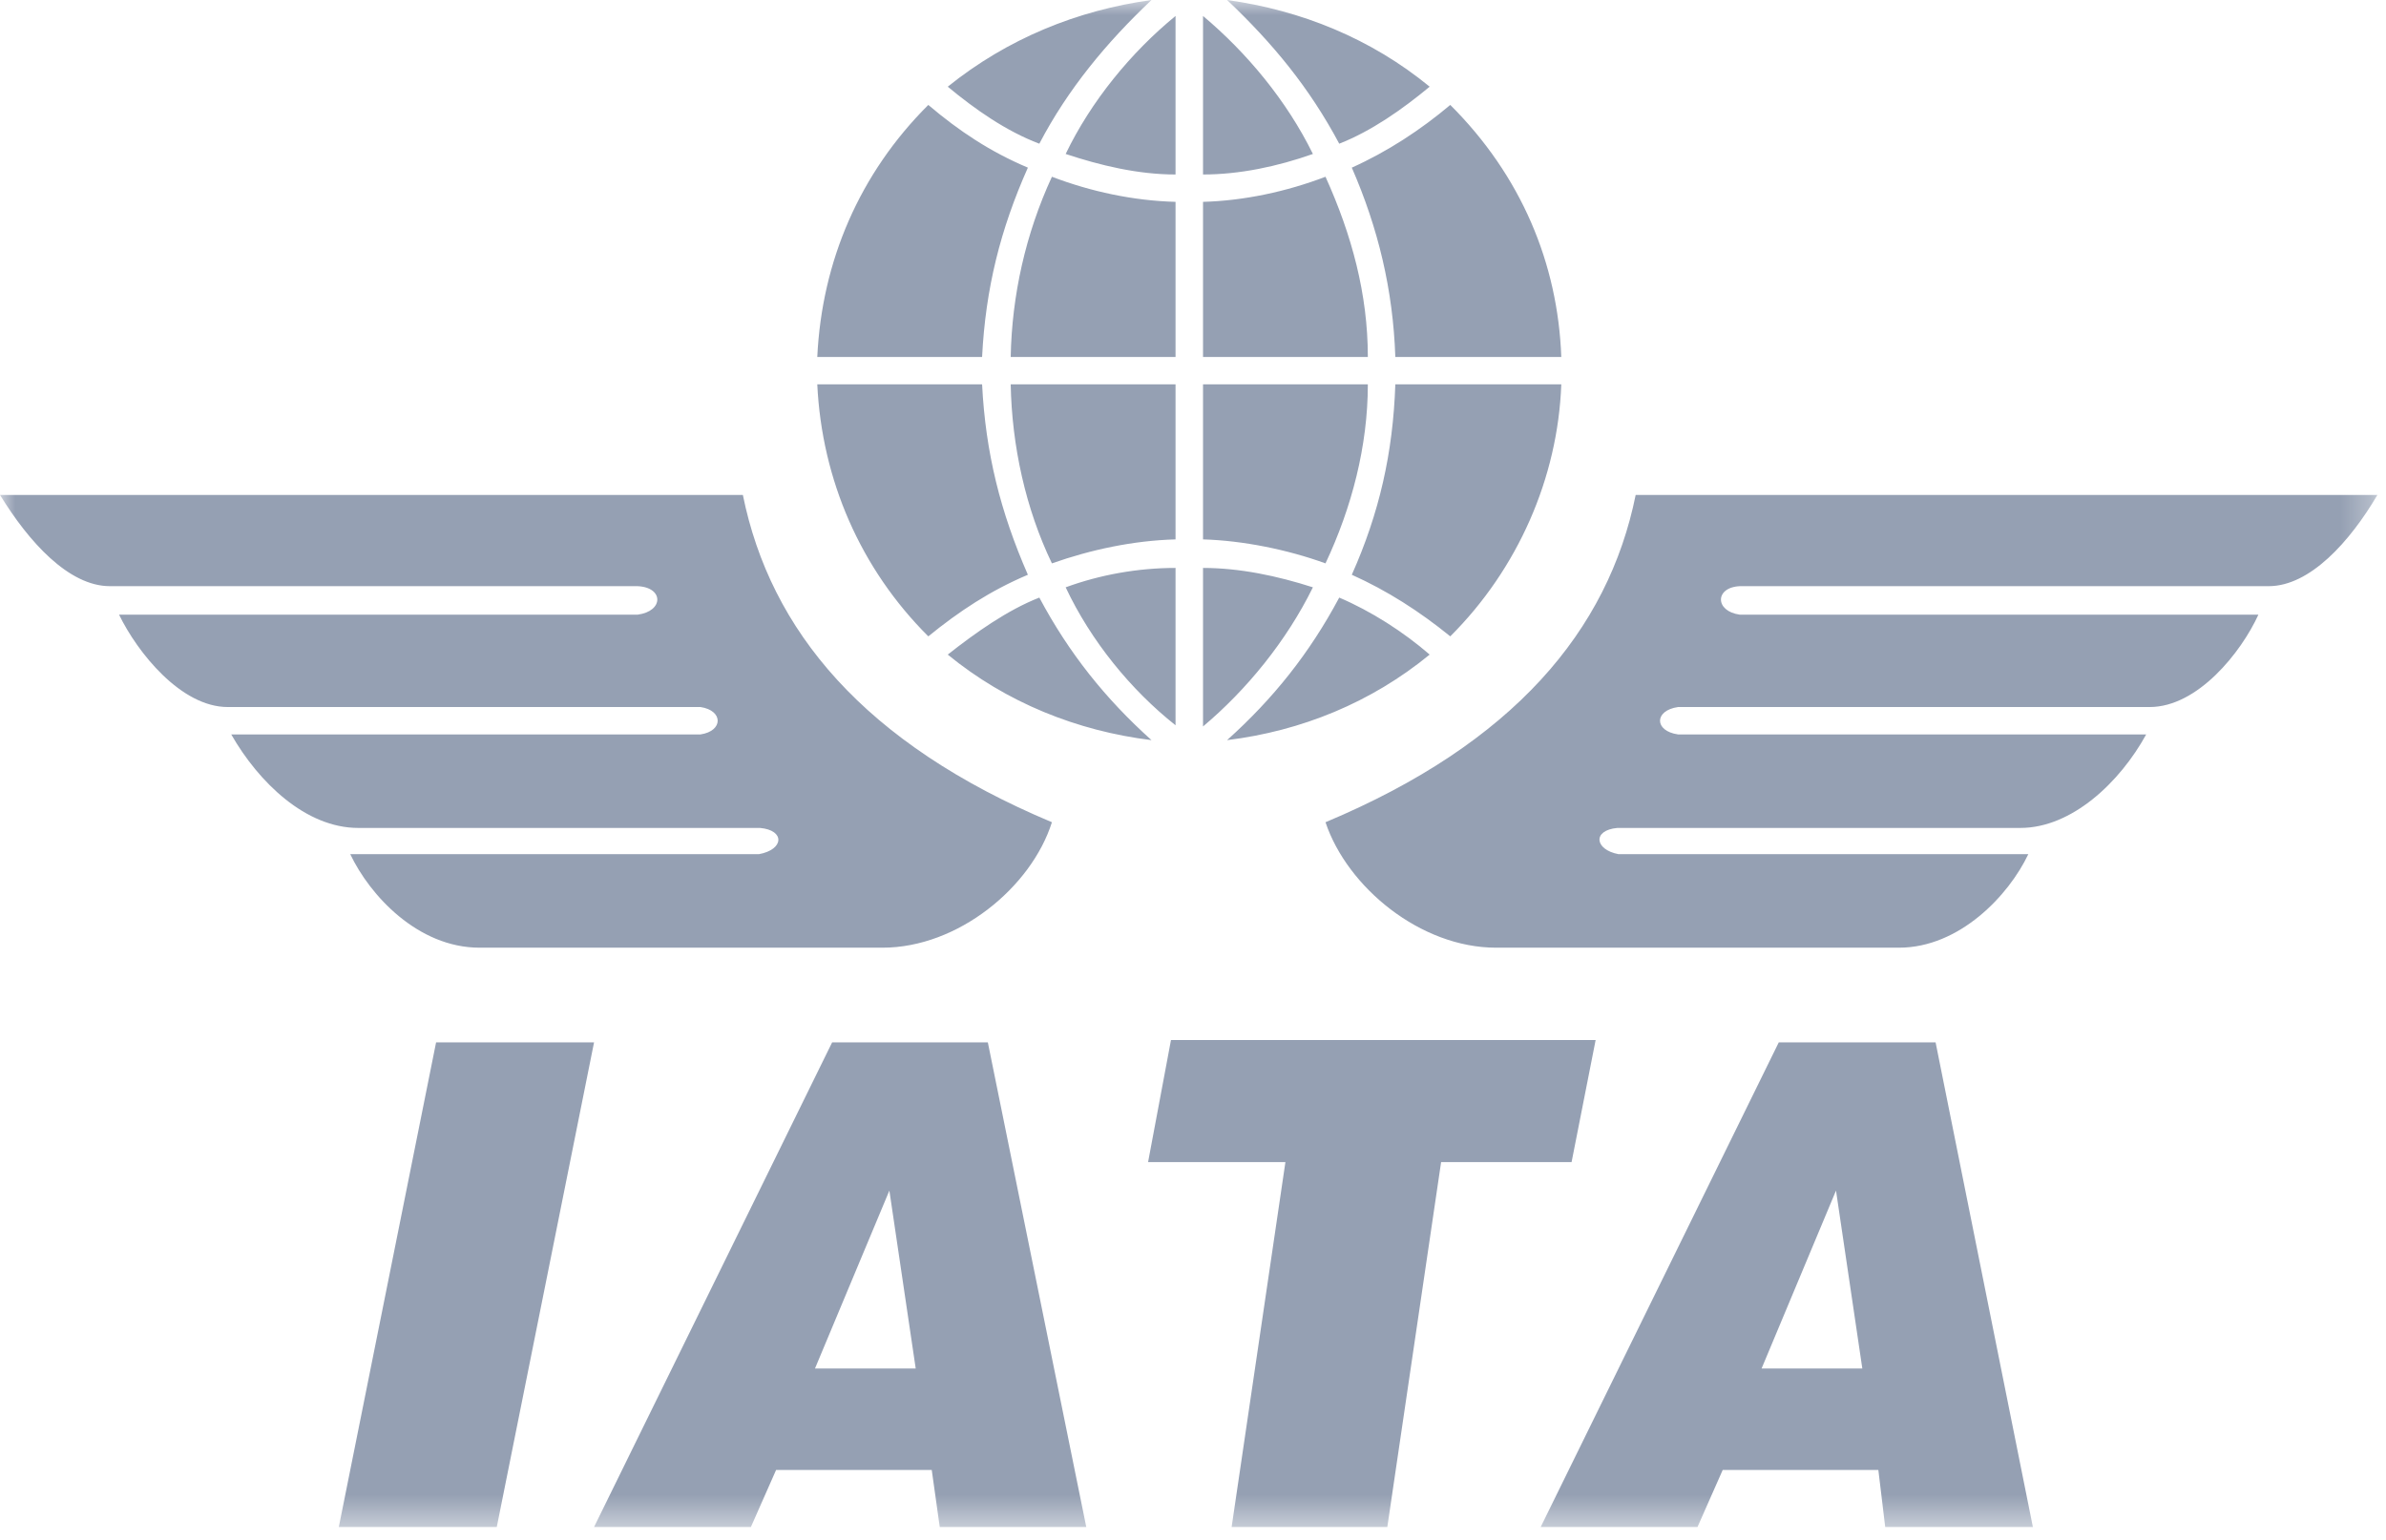 <svg width="79" height="51" viewBox="0 0 79 51" fill="none" xmlns="http://www.w3.org/2000/svg">
<g clip-path="url(#clip0_0_389)">
<mask id="mask0_0_389" style="mask-type:luminance" maskUnits="userSpaceOnUse" x="0" y="0" width="79" height="51">
<path d="M39.358 50.572H78.716V0H39.358H0V50.572H39.358Z" fill="white"/>
</mask>
<g mask="url(#mask0_0_389)">
<path fill-rule="evenodd" clip-rule="evenodd" d="M39.832 24.059C41.272 22.85 42.598 21.226 43.47 19.451C42.295 19.073 41.044 18.809 39.832 18.809V24.059ZM38.922 24.02C37.444 22.85 36.118 21.226 35.284 19.451C36.421 19.035 37.671 18.809 38.922 18.809V24.02ZM39.832 0.529C41.272 1.737 42.598 3.324 43.47 5.099C42.295 5.514 41.044 5.779 39.832 5.779V0.529ZM38.922 0.529C37.444 1.737 36.118 3.362 35.284 5.099C36.421 5.476 37.671 5.779 38.922 5.779V0.529ZM39.832 17.864V12.728H45.289C45.289 14.768 44.758 16.807 43.887 18.658C42.636 18.204 41.158 17.902 39.832 17.864ZM51.694 12.728H46.199C46.123 14.994 45.668 16.996 44.758 19.035C45.934 19.564 46.995 20.244 48.018 21.075C50.254 18.847 51.581 15.825 51.694 12.728ZM47.336 21.679C46.464 20.924 45.403 20.244 44.342 19.791C43.356 21.641 42.144 23.152 40.628 24.512C43.091 24.21 45.403 23.265 47.336 21.679ZM38.922 17.864V12.728H33.464C33.503 14.768 33.957 16.845 34.829 18.658C36.118 18.204 37.52 17.902 38.922 17.864ZM27.06 12.728H32.517C32.631 14.994 33.124 16.958 34.033 19.035C32.783 19.564 31.759 20.244 30.736 21.075C28.5 18.847 27.211 15.901 27.06 12.728ZM31.38 21.679C32.29 20.962 33.351 20.206 34.412 19.791C35.397 21.641 36.611 23.152 38.126 24.512C35.663 24.21 33.313 23.265 31.38 21.679ZM39.832 6.685V11.822H45.289C45.289 9.744 44.758 7.78 43.887 5.854C42.598 6.345 41.196 6.647 39.832 6.685ZM51.694 11.822H46.199C46.123 9.593 45.63 7.554 44.758 5.552C45.934 5.023 47.032 4.306 48.018 3.475C50.367 5.816 51.581 8.724 51.694 11.822ZM47.336 2.871C46.426 3.626 45.403 4.343 44.342 4.759C43.356 2.908 42.144 1.435 40.628 0C43.091 0.34 45.403 1.284 47.336 2.871ZM38.922 6.685V11.822H33.464C33.503 9.782 33.957 7.743 34.829 5.854C36.118 6.345 37.52 6.647 38.922 6.685ZM27.06 11.822H32.517C32.631 9.555 33.124 7.592 34.033 5.552C32.783 5.023 31.759 4.343 30.736 3.475C28.462 5.741 27.211 8.649 27.06 11.822ZM31.38 2.871C32.29 3.626 33.313 4.343 34.412 4.759C35.359 2.946 36.648 1.397 38.126 0C35.663 0.34 33.351 1.284 31.38 2.871ZM0 16.391H24.596C25.506 20.886 28.614 24.625 34.829 27.231C34.147 29.384 31.721 31.386 29.22 31.386H15.88C13.833 31.386 12.241 29.648 11.597 28.289H25.127C25.96 28.138 25.999 27.495 25.165 27.42H11.863C10.119 27.42 8.565 25.91 7.656 24.323H23.194C23.952 24.21 23.952 23.53 23.194 23.416H7.542C5.988 23.416 4.548 21.604 3.942 20.357H21.11C21.981 20.244 21.981 19.451 21.11 19.413H3.638C2.274 19.413 0.948 17.94 0 16.391ZM78.716 16.391H54.157C53.248 20.886 50.103 24.625 43.887 27.231C44.607 29.384 47.032 31.386 49.534 31.386H62.874C64.883 31.386 66.513 29.648 67.157 28.289H53.589C52.793 28.138 52.718 27.495 53.551 27.42H66.892C68.597 27.42 70.189 25.91 71.06 24.323H55.56C54.764 24.21 54.764 23.53 55.56 23.416H71.174C72.766 23.416 74.206 21.604 74.775 20.357H57.606C56.772 20.244 56.772 19.451 57.606 19.413H75.116C76.48 19.413 77.806 17.94 78.716 16.391ZM51.012 50.572L58.895 34.521H64.087L67.308 50.572H62.419L62.192 48.684H57.038L56.204 50.572H51.012ZM58.326 45.322H61.661L60.79 39.43L58.326 45.322ZM40.779 50.572L42.56 38.486H38.013L38.771 34.445H52.831L52.035 38.486H47.715L45.934 50.572H40.779ZM19.669 50.572L27.552 34.521H32.707L35.966 50.572H31.115L30.85 48.684H25.696L24.862 50.572H19.669ZM26.984 45.322H30.319L29.447 39.43L26.984 45.322ZM11.218 50.572L14.439 34.521H19.669L16.448 50.572H11.218Z" fill="#95A0B3"/>
</g>
</g>
<defs>
<clipPath id="clip0_0_389">
<rect width="79" height="51" fill="white"/>
</clipPath>
</defs>
</svg>
